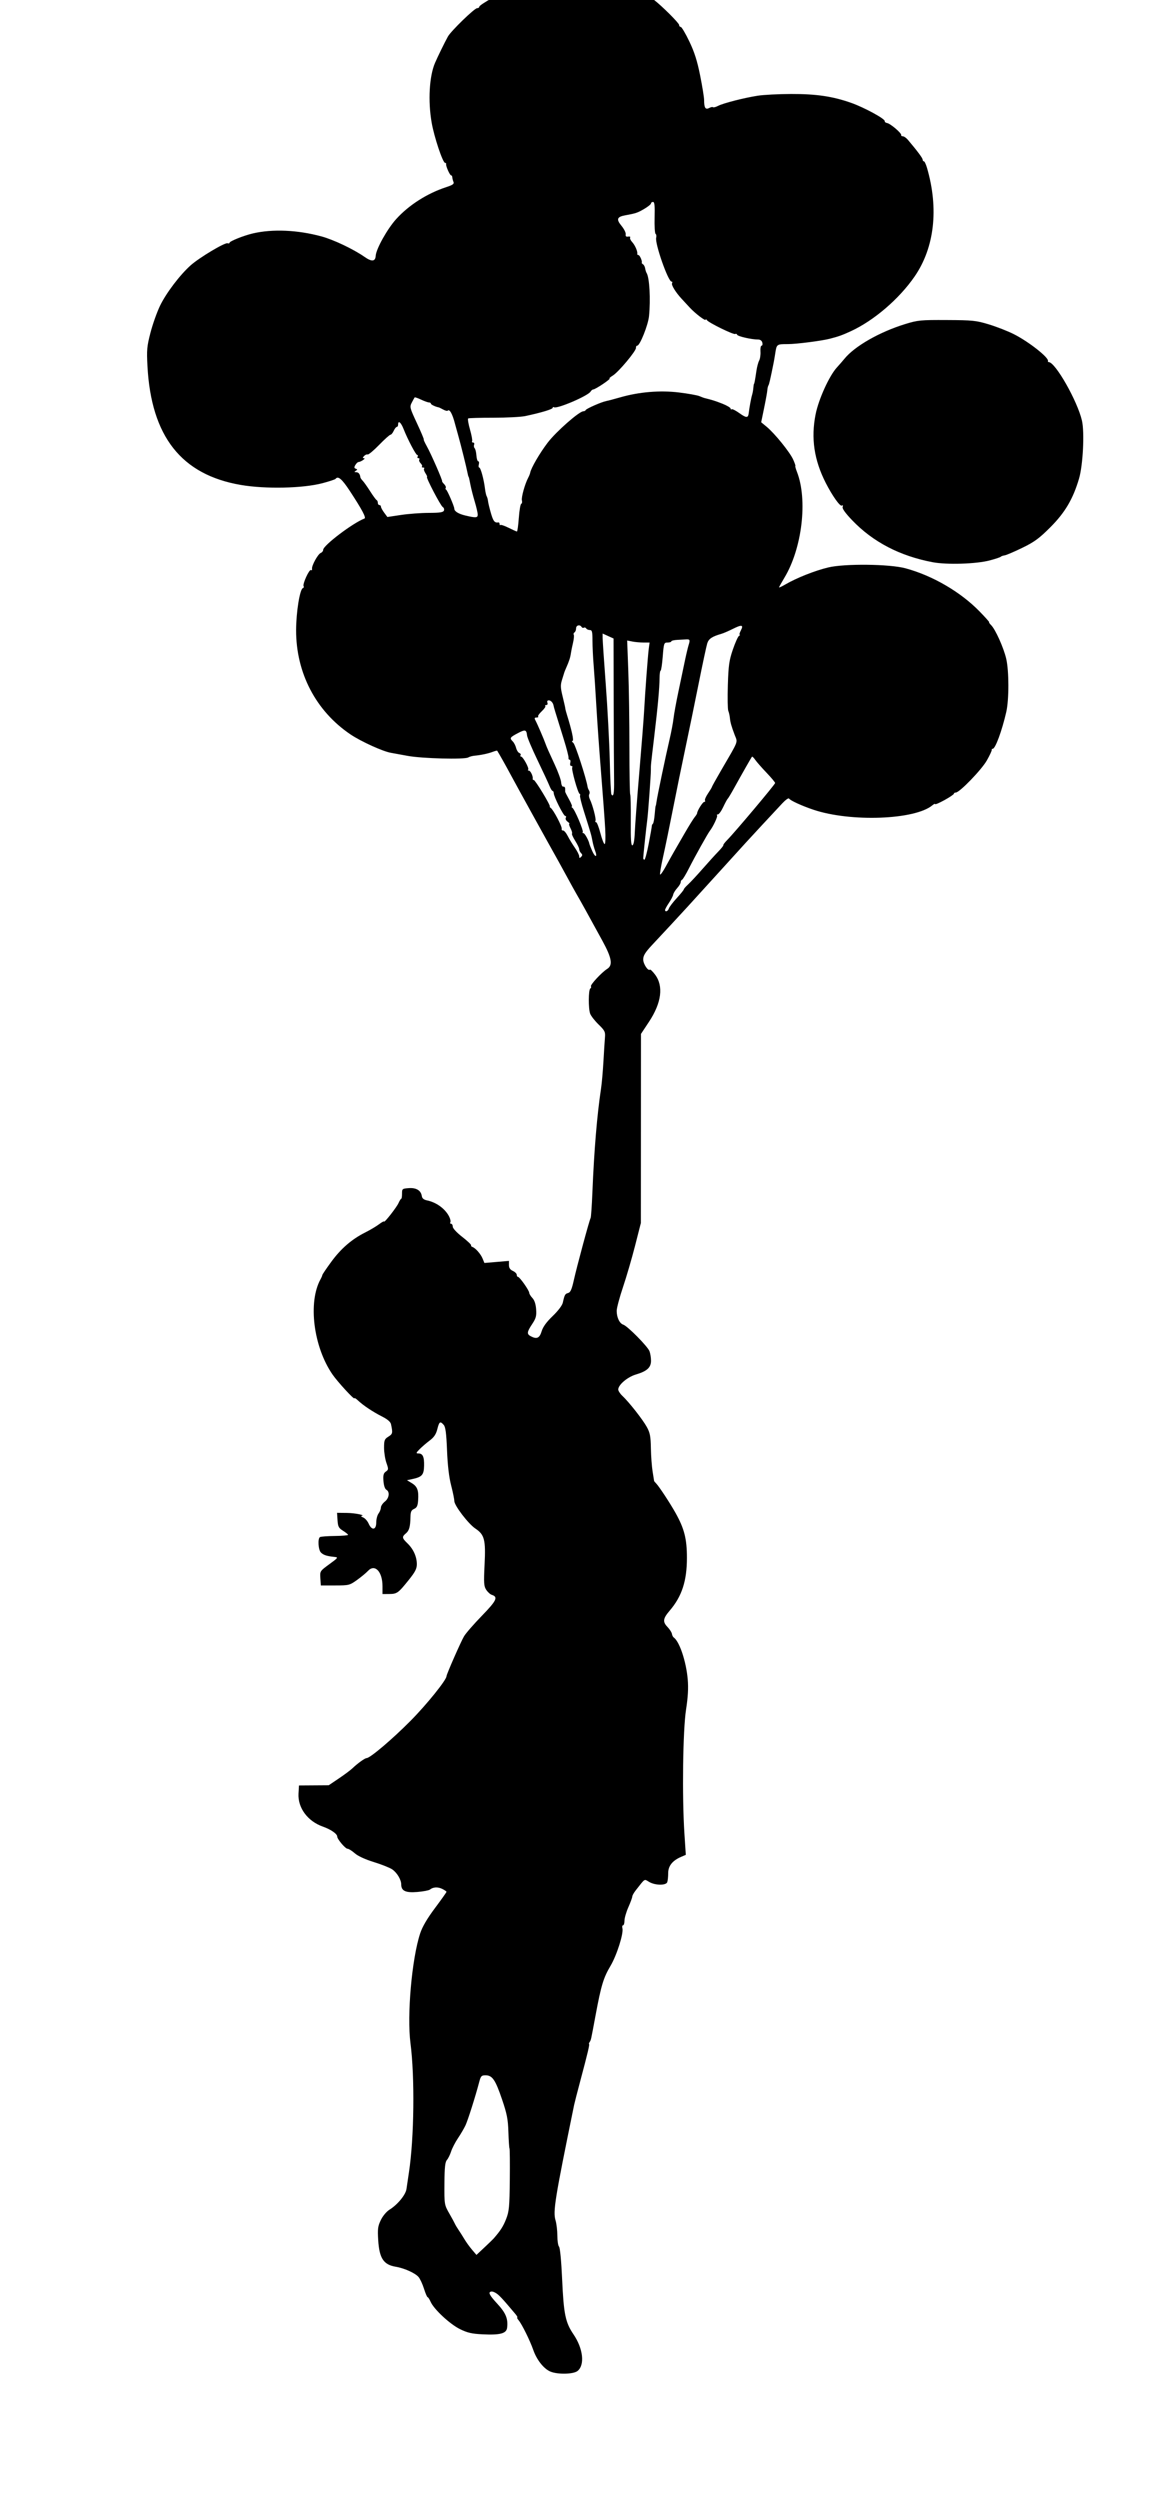 <?xml version="1.0" encoding="UTF-8" standalone="no"?>
<!-- Created with Inkscape (http://www.inkscape.org/) -->

<svg
   xmlns:dc="http://purl.org/dc/elements/1.1/"
   xmlns:cc="http://creativecommons.org/ns#"
   xmlns:rdf="http://www.w3.org/1999/02/22-rdf-syntax-ns#"
   xmlns:svg="http://www.w3.org/2000/svg"
   xmlns="http://www.w3.org/2000/svg"
   xmlns:sodipodi="http://sodipodi.sourceforge.net/DTD/sodipodi-0.dtd"
   xmlns:inkscape="http://www.inkscape.org/namespaces/inkscape"
   version="1.1"
   id="svg50"
   width="981.333"
   height="2133.333"
   viewBox="0 0 981.333 2133.333"
   sodipodi:docname="balloons.svg"
   inkscape:version="0.92.4 (5da689c313, 2019-01-14)">
  <defs
     id="defs54" />
  <sodipodi:namedview
     pagecolor="#ffffff"
     bordercolor="#666666"
     borderopacity="1"
     objecttolerance="10"
     gridtolerance="10"
     guidetolerance="10"
     inkscape:pageopacity="0"
     inkscape:pageshadow="2"
     inkscape:window-width="640"
     inkscape:window-height="480"
     id="namedview52"
     showgrid="false"
     inkscape:zoom="0.25125001"
     inkscape:cx="490.66666"
     inkscape:cy="1066.6666"
     inkscape:window-x="0"
     inkscape:window-y="0"
     inkscape:window-maximized="1"
     inkscape:current-layer="svg50" />
  <path
     style="fill:#000000;stroke-width:1.333"
     d="m 469.916,2023.761 c -5.603,-2.44 -11.522,-9.972 -14.471,-18.414 -2.82,-8.074 -9.678,-21.932 -12.551,-25.361 -1.075,-1.283 -1.565,-2.333 -1.09,-2.333 0.475,0 -0.271,-1.35 -1.659,-3 -11.516,-13.689 -14.223,-16.554 -17.117,-18.12 -2.29,-1.239 -3.728,-1.36 -4.691,-0.397 -0.963,0.963 0.904,3.865 6.089,9.466 7.577,8.184 9.604,13.02 8.703,20.763 -0.58,4.988 -5.907,6.418 -21.109,5.665 -9.11,-0.451 -12.88,-1.325 -19.215,-4.458 -8.601,-4.252 -22.176,-16.877 -24.995,-23.244 -0.976,-2.205 -2.146,-4.009 -2.6,-4.009 -0.454,0 -1.85,-3.257 -3.102,-7.238 -1.252,-3.981 -3.353,-8.478 -4.668,-9.995 -2.912,-3.358 -12.197,-7.524 -19.421,-8.715 -10.408,-1.715 -14.032,-7.175 -14.994,-22.584 -0.607,-9.726 -0.309,-12.024 2.242,-17.293 1.682,-3.475 4.843,-7.252 7.385,-8.822 6.873,-4.248 13.81,-12.669 14.504,-17.608 0.341,-2.427 1.302,-8.913 2.136,-14.413 4.425,-29.202 5.035,-81.098 1.293,-110 -3.101,-23.947 1.147,-72.127 8.265,-93.737 1.875,-5.693 5.951,-12.66 12.636,-21.6 5.427,-7.258 9.868,-13.511 9.868,-13.896 0,-0.384 -1.65,-1.508 -3.667,-2.498 -3.764,-1.847 -7.811,-1.613 -10.552,0.608 -0.853,0.692 -5.684,1.604 -10.734,2.028 -9.958,0.835 -13.714,-0.918 -13.714,-6.401 0,-4.042 -3.551,-10.012 -7.647,-12.854 -2.028,-1.407 -9.081,-4.219 -15.673,-6.248 -7.493,-2.306 -13.634,-5.135 -16.38,-7.546 -2.416,-2.122 -5.201,-3.857 -6.188,-3.857 -1.844,0 -8.779,-8.193 -8.779,-10.371 0,-2.336 -5.435,-6.104 -12.286,-8.517 -13.012,-4.582 -21.482,-16.072 -20.781,-28.191 l 0.4,-6.922 12.711,-0.088 12.711,-0.088 8.622,-5.81 c 4.742,-3.196 9.926,-7.056 11.52,-8.579 4.473,-4.274 10.714,-8.769 12.175,-8.769 2.97,0 21.963,-16.099 37.594,-31.865 13.773,-13.893 30.667,-34.852 30.667,-38.047 0,-1.587 12.313,-29.584 14.992,-34.088 1.527,-2.567 8.388,-10.442 15.247,-17.502 12.581,-12.948 14.046,-16.049 8.424,-17.833 -1.333,-0.423 -3.462,-2.353 -4.73,-4.289 -2.024,-3.089 -2.196,-5.74 -1.407,-21.677 1.042,-21.057 -0.073,-25.385 -7.892,-30.615 -6.008,-4.018 -17.966,-19.655 -17.966,-23.492 0,-1.558 -1.225,-7.578 -2.722,-13.379 -1.811,-7.019 -2.982,-17.014 -3.499,-29.88 -0.587,-14.598 -1.277,-19.905 -2.818,-21.667 -3.027,-3.461 -3.826,-2.935 -5.472,3.601 -1.097,4.358 -2.816,6.926 -6.47,9.667 -2.737,2.053 -6.615,5.383 -8.619,7.399 -3.115,3.135 -3.287,3.667 -1.185,3.667 3.866,0 5.157,2.76 4.964,10.613 -0.193,7.866 -1.784,9.557 -10.733,11.41 l -3.887,0.805 4.184,2.545 c 4.733,2.878 5.951,6.237 5.344,14.734 -0.329,4.606 -1.076,6.181 -3.421,7.209 -2.364,1.037 -3.021,2.45 -3.099,6.667 -0.158,8.536 -1.073,11.865 -3.912,14.231 -3.539,2.95 -3.372,3.985 1.38,8.564 5.019,4.837 7.965,11.397 7.965,17.738 0,3.859 -1.427,6.632 -6.95,13.504 -8.992,11.189 -9.971,11.888 -16.717,11.938 l -5.667,0.042 v -6.733 c 0,-12.433 -6.55,-19.308 -12.408,-13.023 -1.609,1.726 -5.833,5.22 -9.387,7.765 -6.241,4.47 -6.879,4.628 -18.667,4.643 l -12.205,0.015 -0.398,-6.134 c -0.396,-6.105 -0.361,-6.161 7.642,-12 7.595,-5.541 7.839,-5.886 4.398,-6.232 -6.487,-0.651 -9.415,-1.597 -11.549,-3.732 -2.294,-2.294 -2.885,-11.923 -0.81,-13.205 0.706,-0.436 6.406,-0.856 12.667,-0.933 6.261,-0.077 11.36,-0.506 11.332,-0.952 -0.028,-0.447 -1.978,-2.021 -4.333,-3.498 -3.701,-2.321 -4.337,-3.542 -4.688,-9 l -0.406,-6.314 8.406,0.093 c 7.133,0.08 16.504,2.016 12.406,2.564 -0.733,0.097 -0.054,0.695 1.51,1.326 1.564,0.631 3.66,2.993 4.659,5.249 2.688,6.072 6.498,5.499 6.498,-0.978 0,-2.793 0.881,-6.243 1.958,-7.667 1.077,-1.423 1.977,-3.702 2,-5.063 0.023,-1.361 1.542,-3.655 3.376,-5.097 3.728,-2.932 4.434,-8.347 1.316,-10.091 -1.231,-0.689 -2.202,-3.593 -2.49,-7.447 -0.375,-5.015 0.043,-6.68 2.029,-8.071 2.342,-1.641 2.374,-2.115 0.49,-7.453 -1.106,-3.135 -2.011,-8.934 -2.011,-12.885 0,-6.416 0.397,-7.433 3.711,-9.499 3.669,-2.287 3.83,-3.06 2.214,-10.636 -0.42,-1.968 -3.02,-4.192 -7.615,-6.513 -7.836,-3.957 -16.156,-9.502 -20.644,-13.758 -1.65,-1.565 -3,-2.372 -3,-1.794 0,1.577 -14.421,-14.108 -18.733,-20.376 -16.259,-23.632 -21.021,-61.659 -10.173,-81.237 0.813,-1.467 1.499,-3.081 1.525,-3.587 0.026,-0.506 3.479,-5.606 7.674,-11.333 8.273,-11.296 17.539,-19.285 29.04,-25.041 4.033,-2.018 9.283,-5.133 11.667,-6.922 2.383,-1.789 4.333,-2.856 4.333,-2.372 0,1.614 10.701,-12.023 12.355,-15.744 0.896,-2.017 1.939,-3.667 2.317,-3.667 0.378,0 0.682,-1.95 0.675,-4.333 -0.012,-4.164 0.214,-4.35 5.79,-4.75 6.41,-0.46 10.421,2.007 11.123,6.84 0.277,1.908 1.693,3.074 4.408,3.629 7.958,1.627 15.394,7.014 18.848,13.653 1.06,2.038 1.568,4.288 1.128,5 -0.44,0.712 -0.164,1.294 0.612,1.294 0.777,0 1.412,1.104 1.412,2.453 0,1.419 3.373,5.072 8,8.666 4.4,3.417 7.85,6.663 7.667,7.214 -0.184,0.551 0.266,1.187 1,1.415 2.583,0.802 7.137,5.894 8.746,9.777 l 1.627,3.928 10.48,-0.885 10.48,-0.885 v 3.521 c 0,2.461 1.003,3.978 3.333,5.039 1.833,0.835 3.333,2.322 3.333,3.305 0,0.982 0.484,1.786 1.077,1.786 1.408,0 9.59,11.621 9.59,13.62 0,0.848 1.216,2.836 2.702,4.418 1.776,1.891 2.867,5.188 3.185,9.623 0.406,5.677 -0.127,7.666 -3.363,12.543 -4.532,6.831 -4.744,8.561 -1.278,10.416 5.161,2.762 7.575,1.682 9.33,-4.174 1.139,-3.801 4.12,-7.913 9.441,-13.024 4.66,-4.476 8.13,-9.063 8.658,-11.446 1.501,-6.773 1.927,-7.542 4.56,-8.231 1.955,-0.511 3.087,-3.065 4.822,-10.873 2.619,-11.786 13.349,-51.499 14.353,-53.124 0.372,-0.602 1.057,-10.392 1.521,-21.755 1.48,-36.215 3.944,-65.827 7.378,-88.66 0.662,-4.4 1.593,-14.9 2.069,-23.333 0.476,-8.433 1.06,-17.654 1.298,-20.491 0.386,-4.595 -0.207,-5.78 -5.436,-10.862 -3.228,-3.137 -6.47,-7.286 -7.205,-9.219 -1.636,-4.304 -1.537,-20.5 0.132,-21.531 0.665,-0.411 0.909,-1.233 0.542,-1.826 -0.779,-1.261 9.148,-11.935 13.849,-14.891 5.009,-3.149 3.986,-9.228 -4.019,-23.884 -12.398,-22.699 -18.408,-33.54 -22.525,-40.629 -1.278,-2.2 -4.524,-8.068 -7.214,-13.041 -2.69,-4.972 -6.147,-11.272 -7.682,-14 -8.404,-14.937 -36.091,-65.041 -40.683,-73.626 -4.255,-7.953 -10.23,-18.583 -11.824,-21.037 -0.132,-0.204 -1.855,0.243 -3.828,0.993 -3.866,1.47 -10.045,2.778 -15.564,3.293 -1.896,0.177 -4.278,0.836 -5.294,1.464 -3.083,1.906 -39.635,0.95 -51.925,-1.358 -6.233,-1.17 -12.533,-2.321 -14,-2.557 -6.82,-1.097 -25.722,-9.68 -34.755,-15.783 -29.532,-19.951 -46.485,-52.501 -46.364,-89.016 0.052,-15.51 3.192,-34.913 5.792,-35.78 0.739,-0.246 1.016,-0.979 0.615,-1.628 -1.086,-1.756 4.819,-14.684 6.291,-13.774 0.696,0.43 1.106,-0.028 0.91,-1.018 -0.51,-2.582 5.015,-12.658 7.454,-13.594 1.131,-0.434 2.057,-1.632 2.057,-2.662 0,-3.742 25.451,-23.008 35.257,-26.689 1.67,-0.627 -2.021,-7.581 -12.485,-23.522 -6.734,-10.26 -10.099,-13.124 -12.169,-10.359 -0.401,0.536 -5.501,2.222 -11.333,3.747 -16.769,4.385 -48.592,5.058 -69.55,1.472 -50.9,-8.71 -76.627,-41.44 -79.803,-101.527 -0.724,-13.692 -0.448,-16.732 2.578,-28.405 1.863,-7.189 5.524,-17.512 8.134,-22.938 5.198,-10.806 16.992,-26.371 26.174,-34.542 7.438,-6.619 29.308,-19.691 31.523,-18.841 0.921,0.353 1.675,0.172 1.675,-0.403 0,-1.322 12.097,-6.163 20,-8.003 16.808,-3.914 38.138,-2.978 58.591,2.573 10.326,2.802 27.483,10.965 36.832,17.525 6.086,4.27 9.15,3.946 9.437,-0.998 0.338,-5.821 9.892,-22.94 17.49,-31.335 10.814,-11.95 26.442,-21.914 42.74,-27.25 5.646,-1.849 6.904,-2.769 6.175,-4.518 -0.504,-1.208 -0.944,-2.946 -0.979,-3.863 -0.035,-0.917 -0.491,-1.667 -1.013,-1.667 -1.112,0 -4.722,-8.199 -4.257,-9.667 0.174,-0.55 -0.226,-1 -0.89,-1 -1.971,0 -9.325,-21.973 -11.47,-34.273 -3.231,-18.525 -2.052,-39.607 2.852,-51.02 2.285,-5.316 8.222,-17.446 11.009,-22.491 2.606,-4.717 22.696,-24.217 24.95,-24.217 1.026,0 1.865,-0.564 1.865,-1.254 0,-1.679 19.088,-12.331 29.712,-16.582 12.145,-4.859 25.228,-6.628 49.621,-6.709 21.251,-0.071 43.339,2.903 44.447,5.984 0.246,0.684 0.989,0.909 1.65,0.5 1.363,-0.842 18.905,7.25 23.754,10.958 6.836,5.228 21.482,19.834 21.482,21.424 0,0.923 0.626,1.678 1.391,1.678 0.765,0 4.051,5.55 7.302,12.333 4.399,9.179 6.772,16.639 9.276,29.168 1.851,9.259 3.365,18.66 3.365,20.891 0,6.596 1.163,8.46 4.247,6.809 1.456,-0.779 2.972,-1.092 3.369,-0.695 0.397,0.397 2.338,-0.114 4.313,-1.136 4.487,-2.32 21.839,-6.774 33.749,-8.663 4.957,-0.786 17.857,-1.454 28.667,-1.485 21.573,-0.062 35.562,2.015 51.453,7.638 11.038,3.906 28.858,13.606 28.467,15.496 -0.147,0.709 0.796,1.468 2.094,1.686 2.819,0.473 12.448,8.695 11.972,10.222 -0.183,0.588 0.459,1.069 1.426,1.069 0.968,0 2.918,1.367 4.333,3.039 7.975,9.415 12.574,15.579 12.574,16.853 0,0.793 0.469,1.442 1.042,1.442 0.573,0 1.784,2.55 2.691,5.667 10.135,34.844 6.357,67.978 -10.552,92.554 -13.188,19.167 -34.799,37.707 -54.515,46.766 -7.495,3.444 -10.331,4.459 -18,6.442 -7.008,1.812 -28.51,4.562 -35.709,4.566 -9.668,0.005 -9.656,-0.003 -10.87,8.005 -0.389,2.567 -1.009,6.167 -1.379,8 -2.9,14.382 -3.769,18.16 -4.434,19.266 -0.419,0.696 -0.837,2.496 -0.929,4 -0.092,1.504 -1.312,8.29 -2.712,15.08 l -2.545,12.346 4.659,3.84 c 6.855,5.651 19.852,21.7 22.67,27.994 1.348,3.01 2.185,5.473 1.86,5.473 -0.325,0 0.287,2.25 1.36,5 9.32,23.889 4.428,65.219 -10.691,90.327 -2.538,4.214 -4.614,7.947 -4.614,8.295 0,0.347 2.55,-0.854 5.667,-2.671 9.367,-5.459 25.012,-11.643 36.333,-14.361 14.038,-3.369 52.411,-2.952 66,0.719 23.104,6.24 46.925,20.092 63.209,36.756 4.981,5.098 8.697,9.268 8.257,9.268 -0.44,0 0.319,1.118 1.685,2.484 3.675,3.675 10.636,19.146 12.862,28.588 2.458,10.425 2.486,35.02 0.052,45.595 -3.717,16.148 -9.321,31.333 -11.562,31.333 -0.643,0 -1.023,0.45 -0.844,1 0.179,0.55 -1.697,4.575 -4.168,8.944 -4.483,7.927 -23.301,27.381 -26.491,27.387 -0.917,10e-4 -1.667,0.464 -1.667,1.028 0,0.564 -3.6,3.005 -8,5.424 -4.4,2.419 -8,3.964 -8,3.434 0,-0.53 -1.05,-0.083 -2.333,0.993 -14.848,12.45 -69.903,14.491 -101.724,3.771 -9.913,-3.339 -19.691,-7.828 -20.735,-9.518 -0.417,-0.675 -2.96,1.115 -5.65,3.979 -6.968,7.417 -29.966,32.199 -31.577,34.025 -0.744,0.843 -10.917,12.033 -22.607,24.867 -11.69,12.833 -23.681,26.009 -26.648,29.279 -2.966,3.27 -9.335,10.17 -14.153,15.333 -4.818,5.163 -12.168,13.042 -16.333,17.508 -5.898,6.324 -7.574,9.053 -7.574,12.333 0,3.863 4.214,10.221 5.754,8.681 0.354,-0.354 2.278,1.5 4.276,4.12 7.491,9.821 5.672,24.156 -5.133,40.464 l -6.813,10.282 -0.042,80.667 -0.042,80.667 -4.929,19.333 c -2.711,10.634 -7.352,26.534 -10.314,35.334 -2.962,8.8 -5.394,17.922 -5.404,20.271 -0.026,5.631 2.433,10.815 5.608,11.823 3.625,1.15 20.854,18.579 22.409,22.668 0.713,1.877 1.297,5.527 1.297,8.111 0,5.836 -3.406,8.931 -12.955,11.773 -7.178,2.136 -15.027,8.811 -15.039,12.789 -0.004,1.155 1.546,3.555 3.442,5.333 5.719,5.36 17.383,20.176 20.916,26.566 2.79,5.046 3.35,7.942 3.527,18.219 0.116,6.72 0.784,15.72 1.485,20 0.701,4.279 1.278,7.888 1.282,8.019 0.004,0.131 0.773,1.031 1.708,2 2.62,2.715 11.95,16.906 16.645,25.316 7.458,13.361 9.654,22.046 9.654,38.183 0,19.809 -4.293,32.92 -14.794,45.175 -5.645,6.588 -6.037,9.408 -1.909,13.717 1.956,2.042 3.707,4.734 3.89,5.981 0.183,1.248 0.905,2.671 1.603,3.162 4.913,3.455 10.583,20.455 11.901,35.676 0.647,7.481 0.226,15.013 -1.448,25.884 -2.701,17.535 -3.442,74.052 -1.386,105.608 l 1.191,18.275 -3.858,1.643 c -7.516,3.202 -11.191,7.781 -11.191,13.947 0,3.103 -0.364,6.59 -0.809,7.75 -1.114,2.902 -10.322,2.768 -15.424,-0.224 -4.433,-2.6 -3.169,-3.385 -11.433,7.104 -1.65,2.094 -3,4.503 -3,5.352 0,0.85 -1.5,4.937 -3.333,9.082 -1.833,4.146 -3.333,9.32 -3.333,11.499 0,2.179 -0.544,3.962 -1.209,3.962 -0.665,0 -0.911,1.137 -0.548,2.527 1.133,4.334 -4.81,23.067 -10.197,32.139 -6.006,10.115 -7.98,16.643 -12.705,42 -4.191,22.492 -3.848,20.956 -5.125,23 -0.573,0.917 -0.785,1.667 -0.471,1.667 0.683,0 -1.243,8.102 -7.448,31.333 -2.546,9.533 -4.937,18.833 -5.312,20.667 -16.506,80.641 -18.151,90.857 -15.858,98.508 0.846,2.824 1.538,8.694 1.538,13.046 0,4.352 0.652,8.564 1.448,9.36 0.856,0.856 1.938,12.275 2.646,27.933 1.345,29.751 2.788,36.73 9.703,46.914 8.262,12.168 9.811,26.091 3.472,31.224 -3.549,2.874 -17.208,3.14 -23.373,0.456 z m -48.344,-113.442 c 5.883,-6.725 8.215,-10.361 10.689,-16.667 2.556,-6.513 2.907,-10.241 3.146,-33.333 0.148,-14.3 0.031,-26.416 -0.259,-26.925 -0.29,-0.509 -0.71,-6.809 -0.934,-14 -0.342,-10.993 -1.218,-15.458 -5.5,-28.037 -5.649,-16.594 -8.25,-20.371 -14.027,-20.371 -3.46,0 -4.061,0.633 -5.381,5.667 -3.221,12.276 -9.648,32.575 -11.716,37 -1.199,2.567 -4.096,7.516 -6.439,10.999 -2.342,3.482 -4.981,8.582 -5.864,11.333 -0.883,2.751 -2.499,6.025 -3.591,7.277 -1.521,1.743 -2.013,6.265 -2.105,19.333 -0.134,19.034 -0.171,18.812 4.586,27.099 1.882,3.277 3.822,6.859 4.313,7.959 0.49,1.1 1.935,3.521 3.21,5.38 1.275,1.859 3.519,5.398 4.985,7.864 1.467,2.466 4.37,6.485 6.452,8.932 l 3.786,4.448 6.741,-6.312 c 3.707,-3.471 7.266,-6.912 7.907,-7.645 z M 571.253,775.301 c 0.41,-1.293 3.451,-5.297 6.757,-8.898 3.306,-3.601 6.01,-6.943 6.01,-7.428 0,-0.485 1.65,-2.388 3.667,-4.228 2.017,-1.84 7.559,-7.789 12.315,-13.22 4.757,-5.431 10.821,-12.11 13.477,-14.842 2.656,-2.732 4.599,-5.197 4.319,-5.477 -0.28,-0.28 1.202,-2.245 3.294,-4.366 6.615,-6.708 40.928,-47.482 40.928,-48.636 0,-0.607 -3.321,-4.58 -7.379,-8.829 -4.059,-4.249 -8.395,-9.189 -9.636,-10.978 -1.241,-1.789 -2.482,-2.989 -2.758,-2.667 -0.58,0.679 -8.845,15.197 -15.414,27.077 -2.486,4.497 -4.886,8.476 -5.333,8.843 -0.447,0.367 -2.155,3.517 -3.795,7 -1.64,3.483 -3.69,6.333 -4.556,6.333 -0.865,0 -1.184,0.389 -0.709,0.864 0.769,0.769 -3.379,9.629 -6.146,13.129 -1.772,2.241 -12.857,22.089 -17.878,32.008 -2.598,5.133 -5.25,9.533 -5.893,9.778 -0.643,0.244 -1.169,1.207 -1.169,2.139 0,0.932 -1.35,3.177 -3,4.988 -1.65,1.812 -3.181,4.318 -3.401,5.569 -0.221,1.251 -1.871,4.44 -3.667,7.086 -1.796,2.647 -3.266,5.328 -3.266,5.959 0,2.103 2.476,1.181 3.233,-1.204 z m 4.355,-48.392 c 1.509,-2.609 5.669,-9.808 9.245,-16 3.575,-6.191 7.4,-12.326 8.5,-13.634 1.1,-1.307 2.025,-2.808 2.056,-3.334 0.129,-2.217 4.791,-9.623 6.057,-9.623 0.758,0 1.051,-0.529 0.651,-1.175 -0.399,-0.646 0.765,-3.373 2.588,-6.059 1.823,-2.686 3.314,-5.163 3.314,-5.503 0,-0.34 3.4,-6.464 7.556,-13.607 15.817,-27.187 14.531,-23.853 11.893,-30.842 -2.879,-7.625 -3.698,-10.565 -4.126,-14.813 -0.185,-1.833 -0.782,-4.408 -1.327,-5.721 -0.545,-1.313 -0.712,-11.213 -0.372,-22 0.531,-16.869 1.127,-21.102 4.259,-30.26 2.003,-5.856 4.348,-11.097 5.212,-11.646 0.864,-0.549 1.156,-1.008 0.65,-1.019 -0.506,-0.011 -0.064,-1.67 0.983,-3.687 2.521,-4.853 0.821,-5.158 -6.957,-1.249 -3.541,1.78 -7.939,3.668 -9.772,4.195 -7.855,2.259 -10.723,4.189 -11.956,8.048 -0.704,2.203 -4.041,17.806 -7.417,34.672 -3.375,16.867 -8.498,41.767 -11.384,55.333 -2.886,13.567 -7.606,36.667 -10.488,51.333 -2.882,14.667 -6.69,33.108 -8.462,40.981 -1.772,7.873 -2.905,14.63 -2.519,15.016 0.386,0.386 2.585,-2.755 4.886,-6.981 2.301,-4.226 5.418,-9.817 6.928,-12.426 z m -21.554,-6.924 c 1.448,-7.517 2.633,-14.267 2.633,-15 0,-0.733 0.423,-1.652 0.941,-2.042 0.517,-0.39 1.205,-3.99 1.529,-8 0.323,-4.01 0.709,-7.291 0.858,-7.291 0.149,0 0.457,-1.5 0.685,-3.333 0.531,-4.271 7.707,-38.566 11.16,-53.337 1.458,-6.235 2.986,-14.335 3.396,-18 0.41,-3.665 2.272,-13.863 4.138,-22.663 1.866,-8.8 4.321,-20.5 5.457,-26 1.136,-5.5 2.617,-11.747 3.291,-13.883 1.401,-4.439 1.139,-4.982 -2.302,-4.784 -1.366,0.079 -4.734,0.261 -7.484,0.405 -2.75,0.144 -5,0.712 -5,1.262 0,0.55 -1.436,1 -3.192,1 -3.06,0 -3.231,0.495 -4.142,12 -0.522,6.6 -1.336,12 -1.808,12 -0.472,0 -0.875,2.85 -0.896,6.333 -0.05,8.586 -1.534,24.742 -4.685,51.021 -2.818,23.506 -2.795,23.277 -2.74,27.312 0.057,4.141 -2.294,36.699 -3.08,42.667 -0.943,7.156 -3.458,30.876 -3.458,32.614 0,0.762 0.465,1.386 1.034,1.386 0.569,0 2.219,-6.15 3.667,-13.667 z m -57.767,8.067 c -0.88,-0.88 -1.6,-2.392 -1.6,-3.36 0,-0.968 -1.543,-4.205 -3.43,-7.193 -1.886,-2.988 -3.11,-5.752 -2.72,-6.143 0.39,-0.39 -0.182,-2.434 -1.271,-4.541 -1.09,-2.107 -1.551,-3.831 -1.025,-3.831 0.526,0 -0.151,-0.809 -1.503,-1.798 -1.352,-0.989 -2.031,-2.489 -1.509,-3.333 0.522,-0.845 0.313,-1.536 -0.465,-1.536 -1.492,0 -9.855,-16.633 -9.855,-19.599 0,-0.954 -0.427,-1.734 -0.949,-1.734 -0.522,0 -1.727,-1.95 -2.678,-4.333 -0.951,-2.383 -5.567,-12.307 -10.258,-22.052 -4.691,-9.745 -8.687,-19.196 -8.88,-21.002 -0.536,-5.031 -1.589,-5.267 -8.099,-1.813 -6.601,3.502 -6.946,4.088 -4.09,6.944 1.064,1.064 2.341,3.555 2.838,5.536 0.497,1.981 1.723,3.917 2.725,4.301 1.001,0.384 1.489,1.236 1.083,1.892 -0.406,0.656 -0.213,1.194 0.429,1.194 1.631,0 7.132,10.081 6.077,11.136 -0.475,0.475 -0.204,0.864 0.602,0.864 1.436,0 3.764,5.026 3.243,7 -0.145,0.55 0.279,1 0.942,1 1.279,0 14.412,21.635 13.668,22.518 -0.24,0.285 0.134,0.885 0.831,1.333 2.147,1.383 9.745,15.757 9.341,17.674 -0.209,0.995 0.289,1.685 1.108,1.534 0.819,-0.151 2.619,1.938 4,4.641 1.381,2.703 4.161,7.266 6.178,10.141 2.017,2.874 3.667,6.156 3.667,7.293 0,1.607 0.356,1.711 1.6,0.467 1.244,-1.244 1.244,-1.956 0,-3.2 z m 11.996,-2.024 c -0.786,-2.04 -1.816,-5.809 -2.289,-8.376 -0.922,-5.006 -1.233,-6.084 -7.265,-25.199 -2.175,-6.893 -3.671,-12.991 -3.324,-13.553 0.347,-0.561 0.175,-1.222 -0.381,-1.468 -1.499,-0.662 -7.195,-21.06 -6.29,-22.524 0.427,-0.691 0.071,-1.256 -0.791,-1.256 -0.911,0 -1.276,-1.117 -0.87,-2.667 0.384,-1.467 0.127,-2.667 -0.57,-2.667 -0.697,0 -1.118,-0.75 -0.936,-1.667 0.182,-0.917 -1.631,-7.967 -4.029,-15.667 -7.729,-24.819 -8.486,-27.311 -8.708,-28.667 -0.419,-2.552 -2.313,-4.667 -4.181,-4.667 -1.123,0 -1.571,0.805 -1.112,2 0.435,1.133 0.031,2 -0.931,2 -0.934,0 -1.319,0.379 -0.856,0.842 0.463,0.463 -0.916,2.484 -3.064,4.491 -2.149,2.007 -3.527,4.028 -3.064,4.491 0.463,0.463 -0.163,0.842 -1.391,0.842 -1.714,0 -1.943,0.543 -0.984,2.333 1.743,3.255 7.416,16.403 8.773,20.333 0.819,2.371 3.052,7.412 7.679,17.333 2.907,6.233 5.412,13.133 5.567,15.333 0.159,2.253 0.967,3.854 1.851,3.667 0.863,-0.183 1.569,0.567 1.569,1.667 0,1.1 0.009,2.295 0.02,2.655 0.011,0.36 1.53,3.36 3.376,6.667 1.846,3.306 2.887,6.02 2.313,6.032 -0.574,0.011 -0.366,0.461 0.462,1 1.981,1.289 9.84,19.857 8.831,20.865 -0.429,0.429 -0.154,0.781 0.613,0.781 1.124,0 4.713,6.548 5.116,9.333 0.053,0.367 1.118,3.009 2.366,5.871 2.532,5.807 4.743,5.664 2.498,-0.162 z m 33.885,-15.777 c 0.224,-5.829 1.964,-28.899 3.868,-51.265 1.904,-22.367 3.737,-45.767 4.074,-52 0.915,-16.927 3.242,-47.976 4.021,-53.667 l 0.685,-5 h -5.231 c -2.877,0 -7.188,-0.391 -9.58,-0.87 l -4.349,-0.87 0.966,26.042 c 0.531,14.323 0.959,43.646 0.951,65.162 -0.008,21.516 0.294,39.621 0.673,40.233 0.378,0.612 0.606,10.739 0.506,22.505 -0.136,16.08 0.215,21.26 1.414,20.86 1.012,-0.337 1.745,-4.409 2.003,-11.131 z m -25.276,-2.932 c -0.393,-7.15 -1.949,-28.3 -3.457,-47 -1.508,-18.7 -3.342,-44.5 -4.075,-57.333 -0.733,-12.833 -1.785,-28.733 -2.337,-35.333 -0.552,-6.6 -1.003,-16.05 -1.003,-21.001 0,-7.564 -0.36,-9.001 -2.255,-9 -1.24,4.2e-4 -2.632,-0.609 -3.092,-1.354 -0.461,-0.745 -1.355,-1.036 -1.987,-0.645 -0.632,0.391 -1.526,0.1 -1.987,-0.645 -1.441,-2.332 -4.68,-1.479 -4.68,1.233 0,1.423 -0.61,2.965 -1.355,3.425 -0.745,0.461 -1.029,1.365 -0.63,2.01 0.399,0.645 0.113,3.754 -0.635,6.908 -0.748,3.154 -1.572,7.235 -1.831,9.068 -0.493,3.485 -1.445,6.418 -3.895,12 -0.805,1.833 -1.545,3.633 -1.644,4 -0.1,0.367 -0.971,3.161 -1.936,6.21 -1.508,4.763 -1.44,6.827 0.481,14.667 1.23,5.018 2.247,9.563 2.26,10.099 0.013,0.536 0.636,2.936 1.383,5.333 4.229,13.564 6.097,22.358 4.748,22.358 -0.8,0 -0.483,0.75 0.706,1.667 1.663,1.283 11.095,30.359 12.219,37.667 0.113,0.733 0.674,2.083 1.246,3 0.573,0.917 0.635,2.324 0.139,3.127 -0.496,0.803 -0.259,2.753 0.528,4.333 2.327,4.674 5.564,17.106 4.782,18.371 -0.397,0.643 -0.161,1.169 0.526,1.169 0.687,0 2.338,4.2 3.669,9.333 1.331,5.133 2.962,9.333 3.624,9.333 0.682,0 0.894,-5.629 0.488,-13 z m 7.581,-41.872 c -0.117,-6.853 -0.267,-36.786 -0.333,-66.516 l -0.12,-54.056 -4.667,-2.115 -4.667,-2.115 v 3.725 c 0,2.049 1.225,20.125 2.722,40.171 1.497,20.045 3.021,48.993 3.388,64.328 0.366,15.335 0.983,28.395 1.37,29.022 1.788,2.893 2.503,-0.965 2.307,-12.443 z M 443.113,441.999 c 0.452,-6.409 1.378,-11.838 2.057,-12.064 0.679,-0.226 0.937,-1.546 0.575,-2.933 -0.648,-2.478 2.594,-14.118 5.389,-19.351 0.784,-1.467 1.542,-3.356 1.684,-4.199 0.67,-3.952 8.115,-16.751 14.962,-25.725 7.14,-9.356 26.921,-26.743 30.426,-26.743 0.875,0 1.791,-0.476 2.036,-1.058 0.522,-1.242 13.593,-6.957 17.65,-7.716 1.537,-0.288 6.893,-1.703 11.902,-3.144 16.085,-4.63 33.97,-6.111 50.076,-4.146 7.782,0.949 15.649,2.352 17.482,3.117 1.833,0.765 3.633,1.464 4,1.554 6.789,1.657 9.787,2.6 15.667,4.93 3.85,1.526 7,3.404 7,4.175 0,0.77 0.38,1.021 0.844,0.556 0.464,-0.464 3.463,1.037 6.664,3.336 5.882,4.224 7.436,4.231 7.926,0.037 0.567,-4.847 2.088,-13.083 2.888,-15.64 0.459,-1.467 0.946,-4.167 1.082,-6 0.136,-1.833 0.371,-3.333 0.523,-3.333 0.325,0 0.909,-3.123 2.118,-11.333 0.486,-3.3 1.534,-7.2 2.329,-8.667 0.795,-1.467 1.29,-4.917 1.1,-7.667 -0.191,-2.75 0.243,-5 0.964,-5 0.721,0 1,-1.188 0.62,-2.639 -0.421,-1.609 -1.804,-2.627 -3.542,-2.606 -5.341,0.062 -17.497,-2.691 -17.956,-4.067 -0.251,-0.754 -0.98,-1.048 -1.619,-0.652 -1.358,0.839 -22.811,-9.659 -24.256,-11.87 -0.539,-0.824 -0.989,-0.977 -1,-0.34 -0.027,1.51 -8.976,-5.313 -13.731,-10.469 -2.041,-2.213 -5.102,-5.523 -6.802,-7.356 -5.15,-5.554 -9.039,-11.903 -8.16,-13.324 0.456,-0.738 0.25,-1.342 -0.458,-1.342 -2.924,0 -14.371,-32.665 -13.122,-37.442 0.367,-1.405 0.138,-2.883 -0.511,-3.284 -0.648,-0.401 -1.02,-6.701 -0.826,-14.001 0.27,-10.116 -0.054,-13.273 -1.362,-13.273 -0.944,0 -1.716,0.575 -1.716,1.277 0,0.702 -2.643,2.826 -5.873,4.719 -5.627,3.297 -7.103,3.793 -16.127,5.419 -7.069,1.273 -7.835,3.37 -3.258,8.922 2.232,2.708 3.879,5.99 3.659,7.294 -0.282,1.671 0.328,2.245 2.067,1.947 1.357,-0.232 2.128,0.127 1.713,0.798 -0.415,0.671 0.351,2.408 1.703,3.858 2.459,2.639 4.878,8.217 4.381,10.099 -0.145,0.55 0.295,1 0.979,1 1.166,0 3.513,5.389 2.838,6.518 -0.17,0.285 0.327,0.911 1.104,1.391 0.777,0.48 1.596,2.048 1.819,3.482 0.223,1.435 0.784,3.213 1.246,3.952 2.453,3.922 3.485,22.395 2.053,36.766 -0.759,7.617 -7.79,25.224 -10.073,25.224 -0.698,0 -1.185,0.842 -1.084,1.871 0.254,2.566 -14.884,20.648 -19.815,23.669 -2.2,1.348 -3.408,2.453 -2.684,2.455 0.724,0.003 -1.803,2.105 -5.614,4.672 -3.811,2.567 -7.523,4.667 -8.249,4.667 -0.726,0 -1.8,0.824 -2.386,1.831 -2.12,3.641 -28.64,15.002 -31.252,13.388 -0.631,-0.39 -1.148,-0.163 -1.148,0.505 0,1.179 -9.728,4.102 -23.332,7.011 -3.666,0.784 -15.922,1.42 -27.237,1.413 -11.315,-0.007 -21.021,0.265 -21.569,0.604 -0.548,0.339 0.14,4.594 1.531,9.457 1.39,4.862 2.21,9.354 1.822,9.983 -0.388,0.628 -0.007,1.142 0.849,1.142 0.855,0 1.237,0.827 0.85,1.838 -0.388,1.011 -0.181,2.362 0.46,3.003 0.641,0.641 1.317,3.414 1.502,6.162 0.185,2.749 0.884,4.997 1.553,4.997 0.669,0 0.903,1.2 0.519,2.667 -0.384,1.467 -0.225,2.667 0.353,2.667 1.192,0 3.933,10.048 4.891,17.926 0.352,2.893 1.015,5.867 1.474,6.61 0.459,0.743 0.968,2.595 1.13,4.116 0.162,1.521 1.292,6.196 2.511,10.39 1.997,6.868 3.158,8.289 6.361,7.783 0.55,-0.087 1,0.542 1,1.398 0,0.856 0.331,1.225 0.736,0.82 0.405,-0.405 3.555,0.664 7,2.374 3.445,1.71 6.625,3.141 7.066,3.18 0.441,0.039 1.172,-5.173 1.624,-11.582 z m -76.902,-4.319 c 9.49,-0.022 12.358,-0.464 12.945,-1.994 0.415,-1.081 -0.049,-2.431 -1.03,-3 -1.833,-1.064 -14.699,-25.702 -13.422,-25.702 0.391,0 -0.205,-1.398 -1.325,-3.106 -1.119,-1.709 -1.633,-3.509 -1.142,-4 0.491,-0.491 0.094,-0.894 -0.884,-0.894 -0.978,0 -1.406,-0.371 -0.952,-0.825 0.454,-0.454 -0.052,-1.702 -1.123,-2.774 -1.072,-1.072 -1.608,-2.5 -1.191,-3.175 0.417,-0.674 0.087,-1.226 -0.733,-1.226 -0.82,0 -1.12,-0.6 -0.667,-1.333 0.453,-0.733 0.324,-1.333 -0.286,-1.333 -1.201,0 -8.137,-13.17 -11.762,-22.333 -2.221,-5.615 -4.619,-7.519 -4.619,-3.667 0,1.1 -0.504,2 -1.119,2 -0.616,0 -1.803,1.5 -2.638,3.333 -0.835,1.833 -2.081,3.333 -2.769,3.333 -0.688,0 -5.049,3.907 -9.692,8.683 -4.643,4.776 -9.046,8.451 -9.785,8.167 -0.739,-0.284 -2.115,0.309 -3.056,1.317 -1.394,1.493 -1.393,1.84 0.007,1.873 1.842,0.043 -2.81,3.2 -4.802,3.258 -0.653,0.019 -1.853,1.162 -2.667,2.54 -1.139,1.929 -1.061,2.656 0.339,3.161 1.534,0.554 1.534,0.836 0,1.808 -1.448,0.918 -1.372,1.156 0.373,1.172 1.986,0.018 3.263,1.583 3.592,4.401 0.067,0.576 0.946,1.871 1.952,2.878 1.007,1.007 3.867,5.035 6.357,8.952 2.49,3.917 4.987,7.322 5.551,7.567 0.563,0.244 1.024,1.294 1.024,2.333 0,1.039 0.6,1.889 1.333,1.889 0.733,0 1.333,0.624 1.333,1.387 0,0.763 1.237,3.06 2.748,5.104 l 2.748,3.717 11.585,-1.742 c 6.372,-0.958 17.071,-1.755 23.776,-1.771 z m 41.809,1.445 c 0,-1.389 -1.14,-6.339 -2.534,-11 -1.394,-4.661 -2.997,-10.874 -3.563,-13.807 -1.14,-5.909 -1.443,-7.175 -1.835,-7.667 -0.146,-0.183 -0.499,-1.562 -0.784,-3.065 -0.886,-4.672 -5.579,-23.548 -7.938,-31.935 -1.238,-4.4 -2.403,-8.6 -2.59,-9.333 -2.313,-9.108 -4.753,-13.558 -6.483,-11.828 -0.391,0.391 -2.113,-0.066 -3.825,-1.016 -1.713,-0.95 -3.414,-1.778 -3.781,-1.84 -2.723,-0.461 -6.667,-2.343 -6.667,-3.183 0,-0.562 -0.75,-1.022 -1.667,-1.022 -0.917,-3.6e-4 -3.938,-1.079 -6.714,-2.397 -2.776,-1.318 -5.247,-2.168 -5.491,-1.888 -0.244,0.279 -1.344,2.263 -2.445,4.408 -1.923,3.745 -1.747,4.448 4.426,17.667 3.536,7.572 6.138,13.766 5.783,13.766 -0.355,0 0.828,2.639 2.629,5.864 3.681,6.594 13.603,29.263 13.065,29.85 -0.192,0.21 0.578,1.308 1.711,2.441 1.133,1.133 1.751,2.56 1.373,3.172 -0.378,0.612 -0.233,1.313 0.321,1.559 1.032,0.458 7.008,14.303 7.008,16.235 0,2.224 3.539,4.423 9.333,5.8 9.107,2.164 10.667,2.05 10.667,-0.78 z m 388.48,40.643 c -28.072,-5.348 -50.969,-17.284 -68.709,-35.819 -5.851,-6.113 -8.625,-9.997 -8.107,-11.348 0.501,-1.307 0.245,-1.718 -0.706,-1.131 -1.52,0.939 -8.133,-8.386 -13.736,-19.369 -9.954,-19.512 -12.714,-38.184 -8.653,-58.545 2.559,-12.833 11.586,-32.722 18.111,-39.906 2.331,-2.567 5.232,-5.895 6.446,-7.396 8.72,-10.787 30.004,-22.955 51.962,-29.709 10.816,-3.327 13.158,-3.553 35.578,-3.438 22.06,0.113 24.962,0.414 35.895,3.727 6.542,1.982 16.061,5.695 21.154,8.251 12.827,6.437 30.37,20.239 29.285,23.039 -0.183,0.473 0.117,0.869 0.667,0.88 5.684,0.116 24.491,33.19 28.367,49.887 2.304,9.926 0.911,37.932 -2.461,49.455 -5.068,17.321 -11.956,29.023 -24.435,41.512 -9.592,9.6 -13.629,12.564 -24.002,17.623 -6.858,3.345 -13.67,6.252 -15.136,6.459 -1.467,0.207 -2.967,0.743 -3.333,1.19 -0.367,0.447 -4.567,1.844 -9.333,3.103 -11.607,3.067 -36.676,3.854 -48.853,1.534 z"
     id="path60"
     inkscape:connector-curvature="0" />
</svg>

